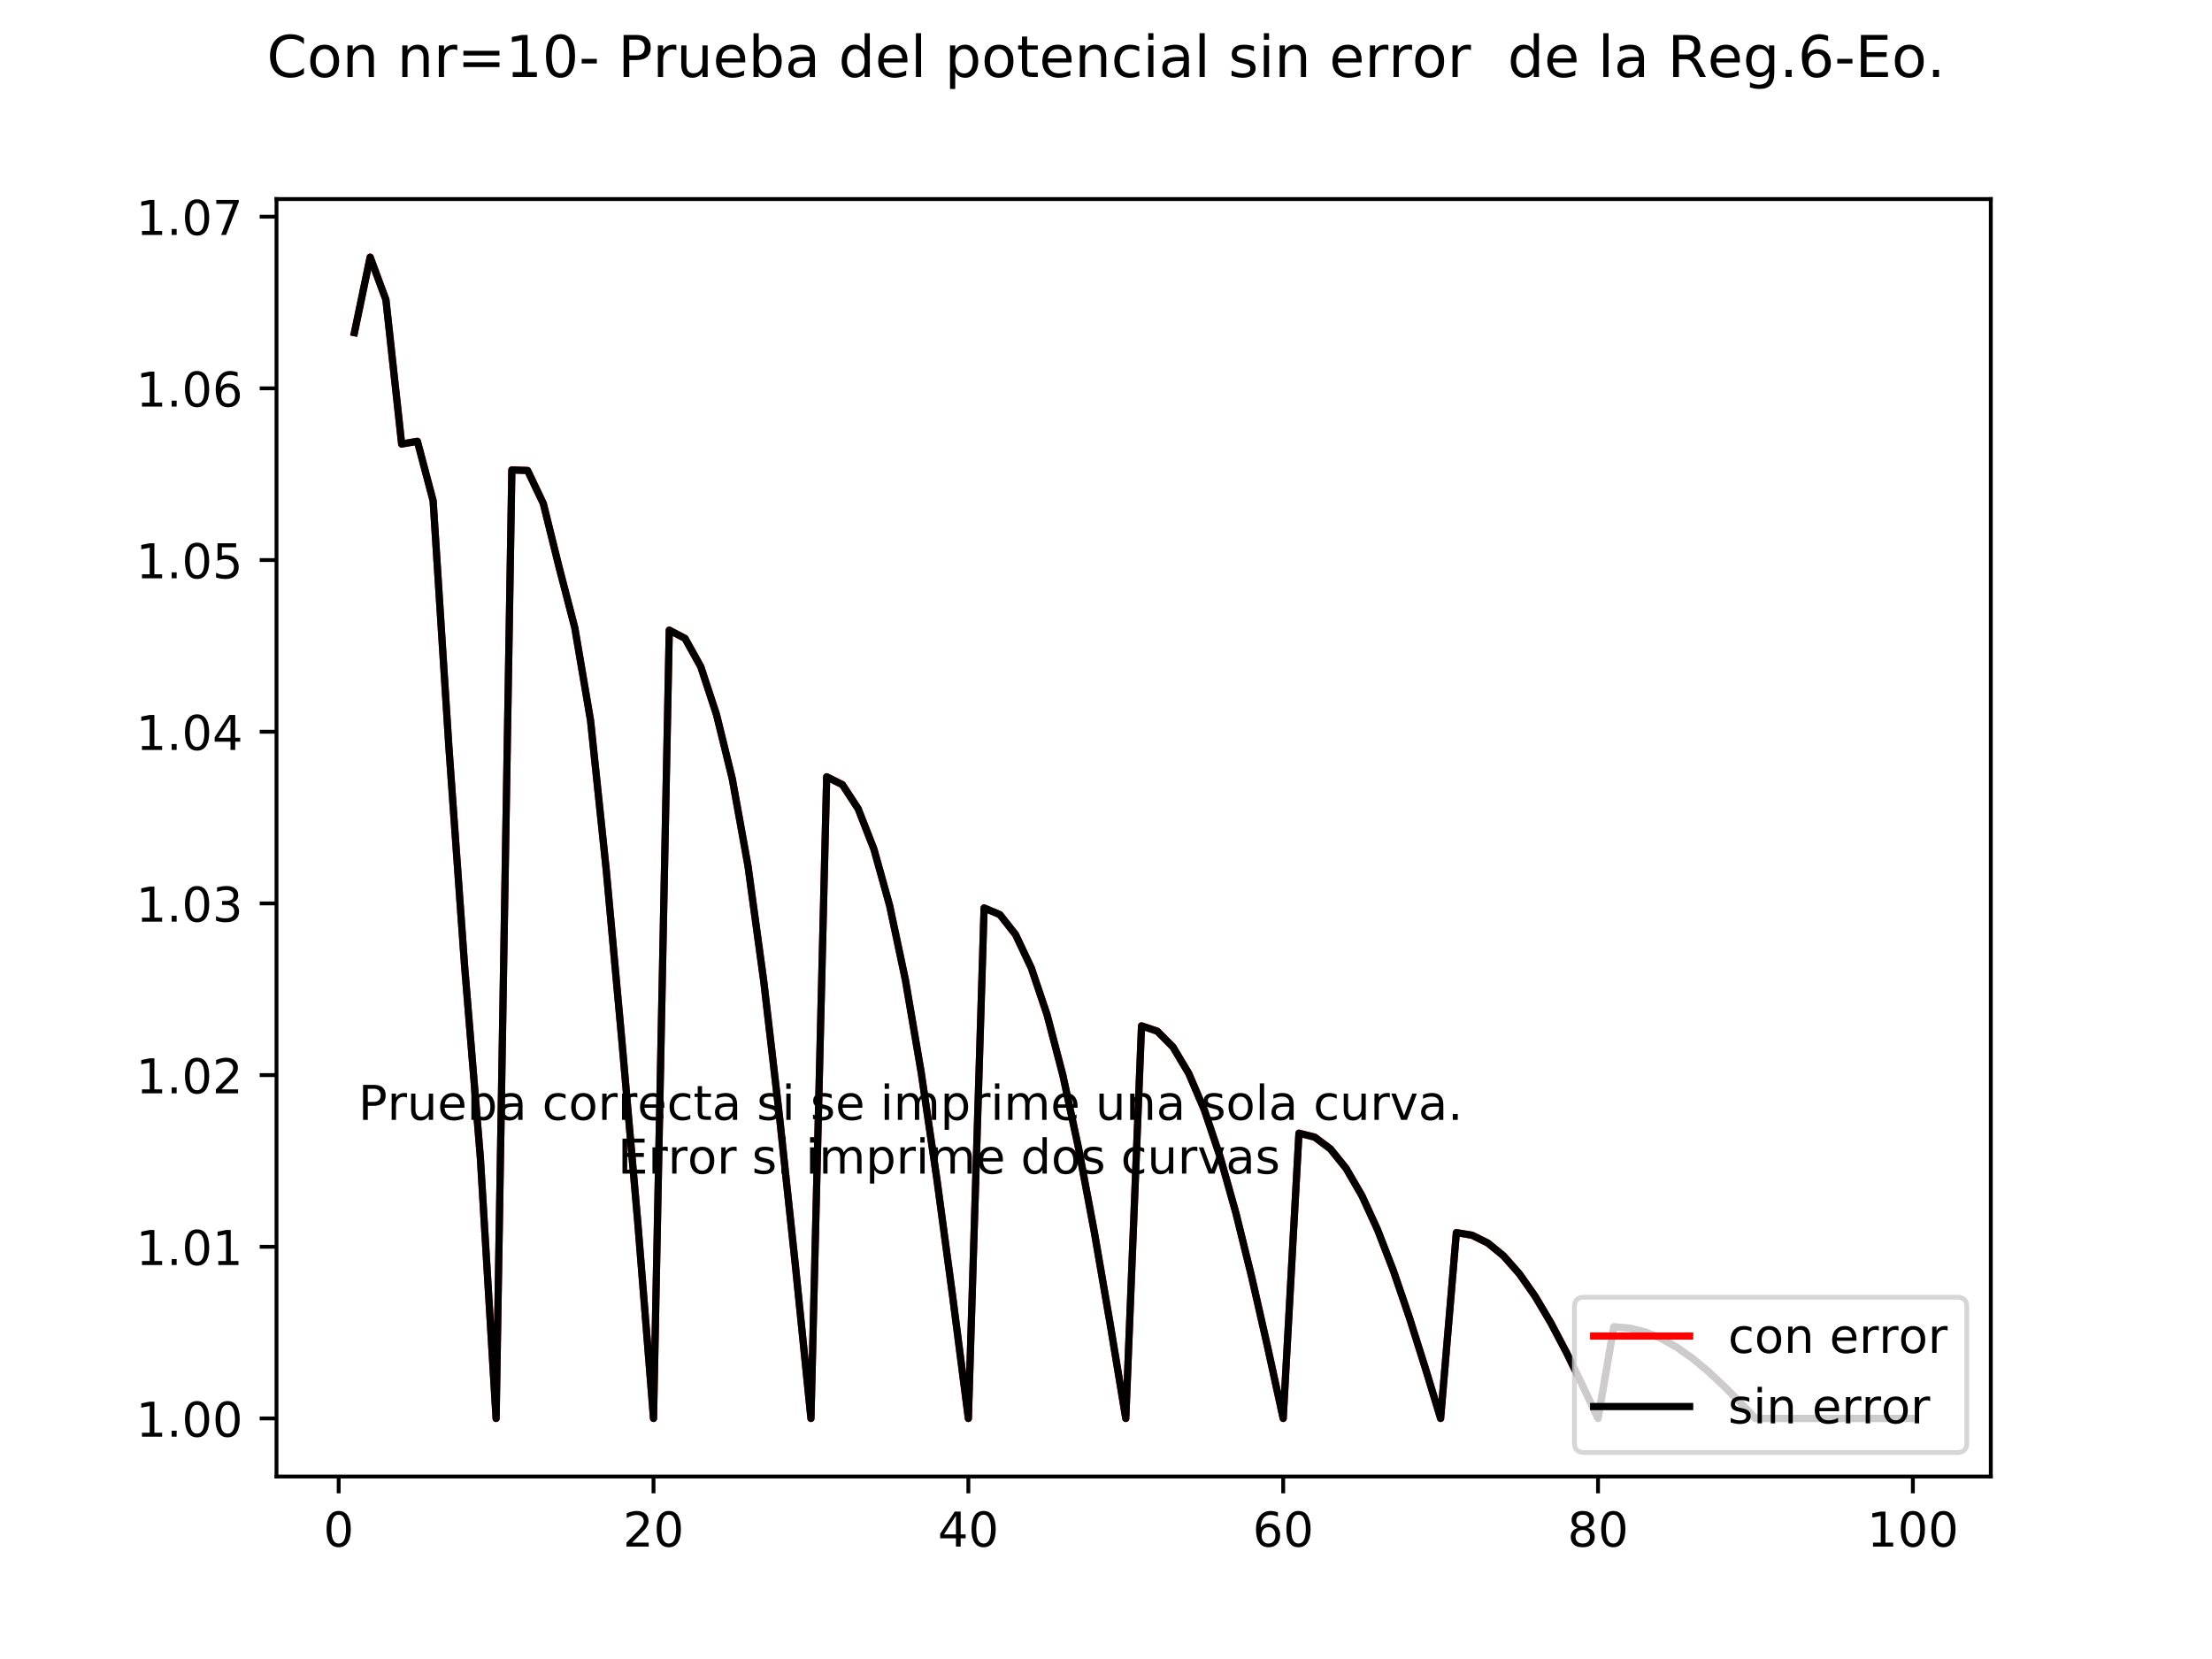 <?xml version="1.0" encoding="utf-8" standalone="no"?>
<!DOCTYPE svg PUBLIC "-//W3C//DTD SVG 1.1//EN"
  "http://www.w3.org/Graphics/SVG/1.1/DTD/svg11.dtd">
<!-- Created with matplotlib (https://matplotlib.org/) -->
<svg height="345.6pt" version="1.1" viewBox="0 0 460.8 345.6" width="460.8pt" xmlns="http://www.w3.org/2000/svg" xmlns:xlink="http://www.w3.org/1999/xlink">
 <defs>
  <style type="text/css">
*{stroke-linecap:butt;stroke-linejoin:round;}
  </style>
 </defs>
 <g id="figure_1">
  <g id="patch_1">
   <path d="M 0 345.6 
L 460.8 345.6 
L 460.8 0 
L 0 0 
z
" style="fill:#ffffff;"/>
  </g>
  <g id="axes_1">
   <g id="patch_2">
    <path d="M 57.6 307.584 
L 414.72 307.584 
L 414.72 41.472 
L 57.6 41.472 
z
" style="fill:#ffffff;"/>
   </g>
   <g id="matplotlib.axis_1">
    <g id="xtick_1">
     <g id="line2d_1">
      <defs>
       <path d="M 0 0 
L 0 3.5 
" id="m3e47c263e2" style="stroke:#000000;stroke-width:0.8;"/>
      </defs>
      <g>
       <use style="stroke:#000000;stroke-width:0.8;" x="70.553" xlink:href="#m3e47c263e2" y="307.584"/>
      </g>
     </g>
     <g id="text_1">
      <!-- 0 -->
      <defs>
       <path d="M 31.781 66.406 
Q 24.172 66.406 20.328 58.906 
Q 16.5 51.422 16.5 36.375 
Q 16.5 21.391 20.328 13.891 
Q 24.172 6.391 31.781 6.391 
Q 39.453 6.391 43.281 13.891 
Q 47.125 21.391 47.125 36.375 
Q 47.125 51.422 43.281 58.906 
Q 39.453 66.406 31.781 66.406 
z
M 31.781 74.219 
Q 44.047 74.219 50.516 64.516 
Q 56.984 54.828 56.984 36.375 
Q 56.984 17.969 50.516 8.266 
Q 44.047 -1.422 31.781 -1.422 
Q 19.531 -1.422 13.062 8.266 
Q 6.594 17.969 6.594 36.375 
Q 6.594 54.828 13.062 64.516 
Q 19.531 74.219 31.781 74.219 
z
" id="DejaVuSans-48"/>
      </defs>
      <g transform="translate(67.372 322.182)scale(0.1 -0.1)">
       <use xlink:href="#DejaVuSans-48"/>
      </g>
     </g>
    </g>
    <g id="xtick_2">
     <g id="line2d_2">
      <g>
       <use style="stroke:#000000;stroke-width:0.8;" x="136.14" xlink:href="#m3e47c263e2" y="307.584"/>
      </g>
     </g>
     <g id="text_2">
      <!-- 20 -->
      <defs>
       <path d="M 19.188 8.297 
L 53.609 8.297 
L 53.609 0 
L 7.328 0 
L 7.328 8.297 
Q 12.938 14.109 22.625 23.891 
Q 32.328 33.688 34.812 36.531 
Q 39.547 41.844 41.422 45.531 
Q 43.312 49.219 43.312 52.781 
Q 43.312 58.594 39.234 62.25 
Q 35.156 65.922 28.609 65.922 
Q 23.969 65.922 18.812 64.312 
Q 13.672 62.703 7.812 59.422 
L 7.812 69.391 
Q 13.766 71.781 18.938 73 
Q 24.125 74.219 28.422 74.219 
Q 39.75 74.219 46.484 68.547 
Q 53.219 62.891 53.219 53.422 
Q 53.219 48.922 51.531 44.891 
Q 49.859 40.875 45.406 35.406 
Q 44.188 33.984 37.641 27.219 
Q 31.109 20.453 19.188 8.297 
z
" id="DejaVuSans-50"/>
      </defs>
      <g transform="translate(129.778 322.182)scale(0.1 -0.1)">
       <use xlink:href="#DejaVuSans-50"/>
       <use x="63.623" xlink:href="#DejaVuSans-48"/>
      </g>
     </g>
    </g>
    <g id="xtick_3">
     <g id="line2d_3">
      <g>
       <use style="stroke:#000000;stroke-width:0.8;" x="201.727" xlink:href="#m3e47c263e2" y="307.584"/>
      </g>
     </g>
     <g id="text_3">
      <!-- 40 -->
      <defs>
       <path d="M 37.797 64.312 
L 12.891 25.391 
L 37.797 25.391 
z
M 35.203 72.906 
L 47.609 72.906 
L 47.609 25.391 
L 58.016 25.391 
L 58.016 17.188 
L 47.609 17.188 
L 47.609 0 
L 37.797 0 
L 37.797 17.188 
L 4.891 17.188 
L 4.891 26.703 
z
" id="DejaVuSans-52"/>
      </defs>
      <g transform="translate(195.364 322.182)scale(0.1 -0.1)">
       <use xlink:href="#DejaVuSans-52"/>
       <use x="63.623" xlink:href="#DejaVuSans-48"/>
      </g>
     </g>
    </g>
    <g id="xtick_4">
     <g id="line2d_4">
      <g>
       <use style="stroke:#000000;stroke-width:0.8;" x="267.314" xlink:href="#m3e47c263e2" y="307.584"/>
      </g>
     </g>
     <g id="text_4">
      <!-- 60 -->
      <defs>
       <path d="M 33.016 40.375 
Q 26.375 40.375 22.484 35.828 
Q 18.609 31.297 18.609 23.391 
Q 18.609 15.531 22.484 10.953 
Q 26.375 6.391 33.016 6.391 
Q 39.656 6.391 43.531 10.953 
Q 47.406 15.531 47.406 23.391 
Q 47.406 31.297 43.531 35.828 
Q 39.656 40.375 33.016 40.375 
z
M 52.594 71.297 
L 52.594 62.312 
Q 48.875 64.062 45.094 64.984 
Q 41.312 65.922 37.594 65.922 
Q 27.828 65.922 22.672 59.328 
Q 17.531 52.734 16.797 39.406 
Q 19.672 43.656 24.016 45.922 
Q 28.375 48.188 33.594 48.188 
Q 44.578 48.188 50.953 41.516 
Q 57.328 34.859 57.328 23.391 
Q 57.328 12.156 50.688 5.359 
Q 44.047 -1.422 33.016 -1.422 
Q 20.359 -1.422 13.672 8.266 
Q 6.984 17.969 6.984 36.375 
Q 6.984 53.656 15.188 63.938 
Q 23.391 74.219 37.203 74.219 
Q 40.922 74.219 44.703 73.484 
Q 48.484 72.75 52.594 71.297 
z
" id="DejaVuSans-54"/>
      </defs>
      <g transform="translate(260.951 322.182)scale(0.1 -0.1)">
       <use xlink:href="#DejaVuSans-54"/>
       <use x="63.623" xlink:href="#DejaVuSans-48"/>
      </g>
     </g>
    </g>
    <g id="xtick_5">
     <g id="line2d_5">
      <g>
       <use style="stroke:#000000;stroke-width:0.8;" x="332.9" xlink:href="#m3e47c263e2" y="307.584"/>
      </g>
     </g>
     <g id="text_5">
      <!-- 80 -->
      <defs>
       <path d="M 31.781 34.625 
Q 24.75 34.625 20.719 30.859 
Q 16.703 27.094 16.703 20.516 
Q 16.703 13.922 20.719 10.156 
Q 24.75 6.391 31.781 6.391 
Q 38.812 6.391 42.859 10.172 
Q 46.922 13.969 46.922 20.516 
Q 46.922 27.094 42.891 30.859 
Q 38.875 34.625 31.781 34.625 
z
M 21.922 38.812 
Q 15.578 40.375 12.031 44.719 
Q 8.5 49.078 8.5 55.328 
Q 8.5 64.062 14.719 69.141 
Q 20.953 74.219 31.781 74.219 
Q 42.672 74.219 48.875 69.141 
Q 55.078 64.062 55.078 55.328 
Q 55.078 49.078 51.531 44.719 
Q 48 40.375 41.703 38.812 
Q 48.828 37.156 52.797 32.312 
Q 56.781 27.484 56.781 20.516 
Q 56.781 9.906 50.312 4.234 
Q 43.844 -1.422 31.781 -1.422 
Q 19.734 -1.422 13.25 4.234 
Q 6.781 9.906 6.781 20.516 
Q 6.781 27.484 10.781 32.312 
Q 14.797 37.156 21.922 38.812 
z
M 18.312 54.391 
Q 18.312 48.734 21.844 45.562 
Q 25.391 42.391 31.781 42.391 
Q 38.141 42.391 41.719 45.562 
Q 45.312 48.734 45.312 54.391 
Q 45.312 60.062 41.719 63.234 
Q 38.141 66.406 31.781 66.406 
Q 25.391 66.406 21.844 63.234 
Q 18.312 60.062 18.312 54.391 
z
" id="DejaVuSans-56"/>
      </defs>
      <g transform="translate(326.538 322.182)scale(0.1 -0.1)">
       <use xlink:href="#DejaVuSans-56"/>
       <use x="63.623" xlink:href="#DejaVuSans-48"/>
      </g>
     </g>
    </g>
    <g id="xtick_6">
     <g id="line2d_6">
      <g>
       <use style="stroke:#000000;stroke-width:0.8;" x="398.487" xlink:href="#m3e47c263e2" y="307.584"/>
      </g>
     </g>
     <g id="text_6">
      <!-- 100 -->
      <defs>
       <path d="M 12.406 8.297 
L 28.516 8.297 
L 28.516 63.922 
L 10.984 60.406 
L 10.984 69.391 
L 28.422 72.906 
L 38.281 72.906 
L 38.281 8.297 
L 54.391 8.297 
L 54.391 0 
L 12.406 0 
z
" id="DejaVuSans-49"/>
      </defs>
      <g transform="translate(388.944 322.182)scale(0.1 -0.1)">
       <use xlink:href="#DejaVuSans-49"/>
       <use x="63.623" xlink:href="#DejaVuSans-48"/>
       <use x="127.246" xlink:href="#DejaVuSans-48"/>
      </g>
     </g>
    </g>
   </g>
   <g id="matplotlib.axis_2">
    <g id="ytick_1">
     <g id="line2d_7">
      <defs>
       <path d="M 0 0 
L -3.5 0 
" id="m4c02a1d028" style="stroke:#000000;stroke-width:0.8;"/>
      </defs>
      <g>
       <use style="stroke:#000000;stroke-width:0.8;" x="57.6" xlink:href="#m4c02a1d028" y="295.488"/>
      </g>
     </g>
     <g id="text_7">
      <!-- 1.00 -->
      <defs>
       <path d="M 10.688 12.406 
L 21 12.406 
L 21 0 
L 10.688 0 
z
" id="DejaVuSans-46"/>
      </defs>
      <g transform="translate(28.334 299.287)scale(0.1 -0.1)">
       <use xlink:href="#DejaVuSans-49"/>
       <use x="63.623" xlink:href="#DejaVuSans-46"/>
       <use x="95.41" xlink:href="#DejaVuSans-48"/>
       <use x="159.033" xlink:href="#DejaVuSans-48"/>
      </g>
     </g>
    </g>
    <g id="ytick_2">
     <g id="line2d_8">
      <g>
       <use style="stroke:#000000;stroke-width:0.8;" x="57.6" xlink:href="#m4c02a1d028" y="259.724"/>
      </g>
     </g>
     <g id="text_8">
      <!-- 1.01 -->
      <g transform="translate(28.334 263.523)scale(0.1 -0.1)">
       <use xlink:href="#DejaVuSans-49"/>
       <use x="63.623" xlink:href="#DejaVuSans-46"/>
       <use x="95.41" xlink:href="#DejaVuSans-48"/>
       <use x="159.033" xlink:href="#DejaVuSans-49"/>
      </g>
     </g>
    </g>
    <g id="ytick_3">
     <g id="line2d_9">
      <g>
       <use style="stroke:#000000;stroke-width:0.8;" x="57.6" xlink:href="#m4c02a1d028" y="223.96"/>
      </g>
     </g>
     <g id="text_9">
      <!-- 1.02 -->
      <g transform="translate(28.334 227.759)scale(0.1 -0.1)">
       <use xlink:href="#DejaVuSans-49"/>
       <use x="63.623" xlink:href="#DejaVuSans-46"/>
       <use x="95.41" xlink:href="#DejaVuSans-48"/>
       <use x="159.033" xlink:href="#DejaVuSans-50"/>
      </g>
     </g>
    </g>
    <g id="ytick_4">
     <g id="line2d_10">
      <g>
       <use style="stroke:#000000;stroke-width:0.8;" x="57.6" xlink:href="#m4c02a1d028" y="188.196"/>
      </g>
     </g>
     <g id="text_10">
      <!-- 1.03 -->
      <defs>
       <path d="M 40.578 39.312 
Q 47.656 37.797 51.625 33 
Q 55.609 28.219 55.609 21.188 
Q 55.609 10.406 48.188 4.484 
Q 40.766 -1.422 27.094 -1.422 
Q 22.516 -1.422 17.656 -0.516 
Q 12.797 0.391 7.625 2.203 
L 7.625 11.719 
Q 11.719 9.328 16.594 8.109 
Q 21.484 6.891 26.812 6.891 
Q 36.078 6.891 40.938 10.547 
Q 45.797 14.203 45.797 21.188 
Q 45.797 27.641 41.281 31.266 
Q 36.766 34.906 28.719 34.906 
L 20.219 34.906 
L 20.219 43.016 
L 29.109 43.016 
Q 36.375 43.016 40.234 45.922 
Q 44.094 48.828 44.094 54.297 
Q 44.094 59.906 40.109 62.906 
Q 36.141 65.922 28.719 65.922 
Q 24.656 65.922 20.016 65.031 
Q 15.375 64.156 9.812 62.312 
L 9.812 71.094 
Q 15.438 72.656 20.344 73.438 
Q 25.25 74.219 29.594 74.219 
Q 40.828 74.219 47.359 69.109 
Q 53.906 64.016 53.906 55.328 
Q 53.906 49.266 50.438 45.094 
Q 46.969 40.922 40.578 39.312 
z
" id="DejaVuSans-51"/>
      </defs>
      <g transform="translate(28.334 191.995)scale(0.1 -0.1)">
       <use xlink:href="#DejaVuSans-49"/>
       <use x="63.623" xlink:href="#DejaVuSans-46"/>
       <use x="95.41" xlink:href="#DejaVuSans-48"/>
       <use x="159.033" xlink:href="#DejaVuSans-51"/>
      </g>
     </g>
    </g>
    <g id="ytick_5">
     <g id="line2d_11">
      <g>
       <use style="stroke:#000000;stroke-width:0.8;" x="57.6" xlink:href="#m4c02a1d028" y="152.432"/>
      </g>
     </g>
     <g id="text_11">
      <!-- 1.04 -->
      <g transform="translate(28.334 156.231)scale(0.1 -0.1)">
       <use xlink:href="#DejaVuSans-49"/>
       <use x="63.623" xlink:href="#DejaVuSans-46"/>
       <use x="95.41" xlink:href="#DejaVuSans-48"/>
       <use x="159.033" xlink:href="#DejaVuSans-52"/>
      </g>
     </g>
    </g>
    <g id="ytick_6">
     <g id="line2d_12">
      <g>
       <use style="stroke:#000000;stroke-width:0.8;" x="57.6" xlink:href="#m4c02a1d028" y="116.667"/>
      </g>
     </g>
     <g id="text_12">
      <!-- 1.05 -->
      <defs>
       <path d="M 10.797 72.906 
L 49.516 72.906 
L 49.516 64.594 
L 19.828 64.594 
L 19.828 46.734 
Q 21.969 47.469 24.109 47.828 
Q 26.266 48.188 28.422 48.188 
Q 40.625 48.188 47.75 41.5 
Q 54.891 34.812 54.891 23.391 
Q 54.891 11.625 47.562 5.094 
Q 40.234 -1.422 26.906 -1.422 
Q 22.312 -1.422 17.547 -0.641 
Q 12.797 0.141 7.719 1.703 
L 7.719 11.625 
Q 12.109 9.234 16.797 8.062 
Q 21.484 6.891 26.703 6.891 
Q 35.156 6.891 40.078 11.328 
Q 45.016 15.766 45.016 23.391 
Q 45.016 31 40.078 35.438 
Q 35.156 39.891 26.703 39.891 
Q 22.75 39.891 18.812 39.016 
Q 14.891 38.141 10.797 36.281 
z
" id="DejaVuSans-53"/>
      </defs>
      <g transform="translate(28.334 120.467)scale(0.1 -0.1)">
       <use xlink:href="#DejaVuSans-49"/>
       <use x="63.623" xlink:href="#DejaVuSans-46"/>
       <use x="95.41" xlink:href="#DejaVuSans-48"/>
       <use x="159.033" xlink:href="#DejaVuSans-53"/>
      </g>
     </g>
    </g>
    <g id="ytick_7">
     <g id="line2d_13">
      <g>
       <use style="stroke:#000000;stroke-width:0.8;" x="57.6" xlink:href="#m4c02a1d028" y="80.903"/>
      </g>
     </g>
     <g id="text_13">
      <!-- 1.06 -->
      <g transform="translate(28.334 84.703)scale(0.1 -0.1)">
       <use xlink:href="#DejaVuSans-49"/>
       <use x="63.623" xlink:href="#DejaVuSans-46"/>
       <use x="95.41" xlink:href="#DejaVuSans-48"/>
       <use x="159.033" xlink:href="#DejaVuSans-54"/>
      </g>
     </g>
    </g>
    <g id="ytick_8">
     <g id="line2d_14">
      <g>
       <use style="stroke:#000000;stroke-width:0.8;" x="57.6" xlink:href="#m4c02a1d028" y="45.139"/>
      </g>
     </g>
     <g id="text_14">
      <!-- 1.07 -->
      <defs>
       <path d="M 8.203 72.906 
L 55.078 72.906 
L 55.078 68.703 
L 28.609 0 
L 18.312 0 
L 43.219 64.594 
L 8.203 64.594 
z
" id="DejaVuSans-55"/>
      </defs>
      <g transform="translate(28.334 48.938)scale(0.1 -0.1)">
       <use xlink:href="#DejaVuSans-49"/>
       <use x="63.623" xlink:href="#DejaVuSans-46"/>
       <use x="95.41" xlink:href="#DejaVuSans-48"/>
       <use x="159.033" xlink:href="#DejaVuSans-55"/>
      </g>
     </g>
    </g>
   </g>
   <g id="line2d_15">
    <path clip-path="url(#pbdd3a4a426)" d="M 73.833 69.295 
L 77.112 53.568 
L 80.391 62.441 
L 83.671 92.495 
L 86.95 91.933 
L 90.229 104.328 
L 93.509 155.586 
L 96.788 201.296 
L 100.067 241.165 
L 103.347 295.488 
L 106.626 97.9 
L 109.905 98.012 
L 113.185 104.894 
L 116.464 118.151 
L 119.743 130.782 
L 123.023 150.097 
L 126.302 181.349 
L 129.581 217.196 
L 132.861 254.665 
L 136.14 295.488 
L 139.42 131.278 
L 142.699 132.985 
L 145.978 138.873 
L 149.258 148.858 
L 152.537 162.198 
L 155.816 180.367 
L 159.096 204.37 
L 162.375 232.553 
L 165.654 263.234 
L 168.934 295.488 
L 172.213 161.821 
L 175.492 163.464 
L 178.772 168.486 
L 182.051 176.888 
L 185.33 188.662 
L 188.61 204.121 
L 191.889 223.334 
L 195.168 245.626 
L 198.448 270.008 
L 201.727 295.488 
L 205.006 189.145 
L 208.286 190.53 
L 211.565 194.696 
L 214.844 201.649 
L 218.124 211.397 
L 221.403 223.955 
L 224.682 239.178 
L 227.962 256.629 
L 231.241 275.652 
L 234.52 295.488 
L 237.8 213.708 
L 241.079 214.811 
L 244.358 218.119 
L 247.638 223.622 
L 250.917 231.294 
L 254.196 241.065 
L 257.476 252.758 
L 260.755 266.047 
L 264.034 280.473 
L 267.314 295.488 
L 270.593 236.065 
L 273.872 236.886 
L 277.152 239.343 
L 280.431 243.42 
L 283.71 249.075 
L 286.99 256.225 
L 290.269 264.717 
L 293.548 274.315 
L 296.828 284.697 
L 300.107 295.488 
L 303.386 256.778 
L 306.666 257.321 
L 309.945 258.946 
L 313.224 261.634 
L 316.504 265.35 
L 319.783 270.027 
L 323.062 275.558 
L 326.342 281.786 
L 329.621 288.509 
L 332.9 295.488 
L 336.18 276.404 
L 339.459 276.674 
L 342.739 277.481 
L 346.018 278.815 
L 349.297 280.656 
L 352.577 282.967 
L 355.856 285.694 
L 359.135 288.758 
L 362.415 292.061 
L 365.694 295.488 
L 368.973 295.488 
L 372.253 295.488 
L 375.532 295.488 
L 378.811 295.488 
L 382.091 295.488 
L 385.37 295.488 
L 388.649 295.488 
L 391.929 295.488 
L 395.208 295.488 
L 398.487 295.488 
" style="fill:none;stroke:#ff0000;stroke-linecap:square;stroke-width:1.5;"/>
   </g>
   <g id="line2d_16">
    <path clip-path="url(#pbdd3a4a426)" d="M 73.833 69.295 
L 77.112 53.568 
L 80.391 62.441 
L 83.671 92.495 
L 86.95 91.933 
L 90.229 104.328 
L 93.509 155.586 
L 96.788 201.296 
L 100.067 241.165 
L 103.347 295.488 
L 106.626 97.9 
L 109.905 98.012 
L 113.185 104.894 
L 116.464 118.151 
L 119.743 130.782 
L 123.023 150.097 
L 126.302 181.349 
L 129.581 217.196 
L 132.861 254.665 
L 136.14 295.488 
L 139.42 131.278 
L 142.699 132.985 
L 145.978 138.873 
L 149.258 148.858 
L 152.537 162.198 
L 155.816 180.367 
L 159.096 204.37 
L 162.375 232.553 
L 165.654 263.234 
L 168.934 295.488 
L 172.213 161.821 
L 175.492 163.464 
L 178.772 168.486 
L 182.051 176.888 
L 185.33 188.662 
L 188.61 204.121 
L 191.889 223.334 
L 195.168 245.626 
L 198.448 270.008 
L 201.727 295.488 
L 205.006 189.145 
L 208.286 190.53 
L 211.565 194.696 
L 214.844 201.649 
L 218.124 211.397 
L 221.403 223.955 
L 224.682 239.178 
L 227.962 256.629 
L 231.241 275.652 
L 234.52 295.488 
L 237.8 213.708 
L 241.079 214.811 
L 244.358 218.119 
L 247.638 223.622 
L 250.917 231.294 
L 254.196 241.065 
L 257.476 252.758 
L 260.755 266.047 
L 264.034 280.473 
L 267.314 295.488 
L 270.593 236.065 
L 273.872 236.886 
L 277.152 239.343 
L 280.431 243.42 
L 283.71 249.075 
L 286.99 256.225 
L 290.269 264.717 
L 293.548 274.315 
L 296.828 284.697 
L 300.107 295.488 
L 303.386 256.778 
L 306.666 257.321 
L 309.945 258.946 
L 313.224 261.634 
L 316.504 265.35 
L 319.783 270.027 
L 323.062 275.558 
L 326.342 281.786 
L 329.621 288.509 
L 332.9 295.488 
L 336.18 276.404 
L 339.459 276.674 
L 342.739 277.481 
L 346.018 278.815 
L 349.297 280.656 
L 352.577 282.967 
L 355.856 285.694 
L 359.135 288.758 
L 362.415 292.061 
L 365.694 295.488 
L 368.973 295.488 
L 372.253 295.488 
L 375.532 295.488 
L 378.811 295.488 
L 382.091 295.488 
L 385.37 295.488 
L 388.649 295.488 
L 391.929 295.488 
L 395.208 295.488 
L 398.487 295.488 
" style="fill:none;stroke:#000000;stroke-linecap:square;stroke-width:1.5;"/>
   </g>
   <g id="patch_3">
    <path d="M 57.6 307.584 
L 57.6 41.472 
" style="fill:none;stroke:#000000;stroke-linecap:square;stroke-linejoin:miter;stroke-width:0.8;"/>
   </g>
   <g id="patch_4">
    <path d="M 414.72 307.584 
L 414.72 41.472 
" style="fill:none;stroke:#000000;stroke-linecap:square;stroke-linejoin:miter;stroke-width:0.8;"/>
   </g>
   <g id="patch_5">
    <path d="M 57.6 307.584 
L 414.72 307.584 
" style="fill:none;stroke:#000000;stroke-linecap:square;stroke-linejoin:miter;stroke-width:0.8;"/>
   </g>
   <g id="patch_6">
    <path d="M 57.6 41.472 
L 414.72 41.472 
" style="fill:none;stroke:#000000;stroke-linecap:square;stroke-linejoin:miter;stroke-width:0.8;"/>
   </g>
   <g id="text_15">
    <!-- Prueba correcta si se imprime una sola curva. -->
    <defs>
     <path d="M 19.672 64.797 
L 19.672 37.406 
L 32.078 37.406 
Q 38.969 37.406 42.719 40.969 
Q 46.484 44.531 46.484 51.125 
Q 46.484 57.672 42.719 61.234 
Q 38.969 64.797 32.078 64.797 
z
M 9.812 72.906 
L 32.078 72.906 
Q 44.344 72.906 50.609 67.359 
Q 56.891 61.812 56.891 51.125 
Q 56.891 40.328 50.609 34.812 
Q 44.344 29.297 32.078 29.297 
L 19.672 29.297 
L 19.672 0 
L 9.812 0 
z
" id="DejaVuSans-80"/>
     <path d="M 41.109 46.297 
Q 39.594 47.172 37.812 47.578 
Q 36.031 48 33.891 48 
Q 26.266 48 22.188 43.047 
Q 18.109 38.094 18.109 28.812 
L 18.109 0 
L 9.078 0 
L 9.078 54.688 
L 18.109 54.688 
L 18.109 46.188 
Q 20.953 51.172 25.484 53.578 
Q 30.031 56 36.531 56 
Q 37.453 56 38.578 55.875 
Q 39.703 55.766 41.062 55.516 
z
" id="DejaVuSans-114"/>
     <path d="M 8.5 21.578 
L 8.5 54.688 
L 17.484 54.688 
L 17.484 21.922 
Q 17.484 14.156 20.5 10.266 
Q 23.531 6.391 29.594 6.391 
Q 36.859 6.391 41.078 11.031 
Q 45.312 15.672 45.312 23.688 
L 45.312 54.688 
L 54.297 54.688 
L 54.297 0 
L 45.312 0 
L 45.312 8.406 
Q 42.047 3.422 37.719 1 
Q 33.406 -1.422 27.688 -1.422 
Q 18.266 -1.422 13.375 4.438 
Q 8.5 10.297 8.5 21.578 
z
M 31.109 56 
z
" id="DejaVuSans-117"/>
     <path d="M 56.203 29.594 
L 56.203 25.203 
L 14.891 25.203 
Q 15.484 15.922 20.484 11.062 
Q 25.484 6.203 34.422 6.203 
Q 39.594 6.203 44.453 7.469 
Q 49.312 8.734 54.109 11.281 
L 54.109 2.781 
Q 49.266 0.734 44.188 -0.344 
Q 39.109 -1.422 33.891 -1.422 
Q 20.797 -1.422 13.156 6.188 
Q 5.516 13.812 5.516 26.812 
Q 5.516 40.234 12.766 48.109 
Q 20.016 56 32.328 56 
Q 43.359 56 49.781 48.891 
Q 56.203 41.797 56.203 29.594 
z
M 47.219 32.234 
Q 47.125 39.594 43.094 43.984 
Q 39.062 48.391 32.422 48.391 
Q 24.906 48.391 20.391 44.141 
Q 15.875 39.891 15.188 32.172 
z
" id="DejaVuSans-101"/>
     <path d="M 48.688 27.297 
Q 48.688 37.203 44.609 42.844 
Q 40.531 48.484 33.406 48.484 
Q 26.266 48.484 22.188 42.844 
Q 18.109 37.203 18.109 27.297 
Q 18.109 17.391 22.188 11.75 
Q 26.266 6.109 33.406 6.109 
Q 40.531 6.109 44.609 11.75 
Q 48.688 17.391 48.688 27.297 
z
M 18.109 46.391 
Q 20.953 51.266 25.266 53.625 
Q 29.594 56 35.594 56 
Q 45.562 56 51.781 48.094 
Q 58.016 40.188 58.016 27.297 
Q 58.016 14.406 51.781 6.484 
Q 45.562 -1.422 35.594 -1.422 
Q 29.594 -1.422 25.266 0.953 
Q 20.953 3.328 18.109 8.203 
L 18.109 0 
L 9.078 0 
L 9.078 75.984 
L 18.109 75.984 
z
" id="DejaVuSans-98"/>
     <path d="M 34.281 27.484 
Q 23.391 27.484 19.188 25 
Q 14.984 22.516 14.984 16.5 
Q 14.984 11.719 18.141 8.906 
Q 21.297 6.109 26.703 6.109 
Q 34.188 6.109 38.703 11.406 
Q 43.219 16.703 43.219 25.484 
L 43.219 27.484 
z
M 52.203 31.203 
L 52.203 0 
L 43.219 0 
L 43.219 8.297 
Q 40.141 3.328 35.547 0.953 
Q 30.953 -1.422 24.312 -1.422 
Q 15.922 -1.422 10.953 3.297 
Q 6 8.016 6 15.922 
Q 6 25.141 12.172 29.828 
Q 18.359 34.516 30.609 34.516 
L 43.219 34.516 
L 43.219 35.406 
Q 43.219 41.609 39.141 45 
Q 35.062 48.391 27.688 48.391 
Q 23 48.391 18.547 47.266 
Q 14.109 46.141 10.016 43.891 
L 10.016 52.203 
Q 14.938 54.109 19.578 55.047 
Q 24.219 56 28.609 56 
Q 40.484 56 46.344 49.844 
Q 52.203 43.703 52.203 31.203 
z
" id="DejaVuSans-97"/>
     <path id="DejaVuSans-32"/>
     <path d="M 48.781 52.594 
L 48.781 44.188 
Q 44.969 46.297 41.141 47.344 
Q 37.312 48.391 33.406 48.391 
Q 24.656 48.391 19.812 42.844 
Q 14.984 37.312 14.984 27.297 
Q 14.984 17.281 19.812 11.734 
Q 24.656 6.203 33.406 6.203 
Q 37.312 6.203 41.141 7.25 
Q 44.969 8.297 48.781 10.406 
L 48.781 2.094 
Q 45.016 0.344 40.984 -0.531 
Q 36.969 -1.422 32.422 -1.422 
Q 20.062 -1.422 12.781 6.344 
Q 5.516 14.109 5.516 27.297 
Q 5.516 40.672 12.859 48.328 
Q 20.219 56 33.016 56 
Q 37.156 56 41.109 55.141 
Q 45.062 54.297 48.781 52.594 
z
" id="DejaVuSans-99"/>
     <path d="M 30.609 48.391 
Q 23.391 48.391 19.188 42.75 
Q 14.984 37.109 14.984 27.297 
Q 14.984 17.484 19.156 11.844 
Q 23.344 6.203 30.609 6.203 
Q 37.797 6.203 41.984 11.859 
Q 46.188 17.531 46.188 27.297 
Q 46.188 37.016 41.984 42.703 
Q 37.797 48.391 30.609 48.391 
z
M 30.609 56 
Q 42.328 56 49.016 48.375 
Q 55.719 40.766 55.719 27.297 
Q 55.719 13.875 49.016 6.219 
Q 42.328 -1.422 30.609 -1.422 
Q 18.844 -1.422 12.172 6.219 
Q 5.516 13.875 5.516 27.297 
Q 5.516 40.766 12.172 48.375 
Q 18.844 56 30.609 56 
z
" id="DejaVuSans-111"/>
     <path d="M 18.312 70.219 
L 18.312 54.688 
L 36.812 54.688 
L 36.812 47.703 
L 18.312 47.703 
L 18.312 18.016 
Q 18.312 11.328 20.141 9.422 
Q 21.969 7.516 27.594 7.516 
L 36.812 7.516 
L 36.812 0 
L 27.594 0 
Q 17.188 0 13.234 3.875 
Q 9.281 7.766 9.281 18.016 
L 9.281 47.703 
L 2.688 47.703 
L 2.688 54.688 
L 9.281 54.688 
L 9.281 70.219 
z
" id="DejaVuSans-116"/>
     <path d="M 44.281 53.078 
L 44.281 44.578 
Q 40.484 46.531 36.375 47.5 
Q 32.281 48.484 27.875 48.484 
Q 21.188 48.484 17.844 46.438 
Q 14.5 44.391 14.5 40.281 
Q 14.5 37.156 16.891 35.375 
Q 19.281 33.594 26.516 31.984 
L 29.594 31.297 
Q 39.156 29.25 43.188 25.516 
Q 47.219 21.781 47.219 15.094 
Q 47.219 7.469 41.188 3.016 
Q 35.156 -1.422 24.609 -1.422 
Q 20.219 -1.422 15.453 -0.562 
Q 10.688 0.297 5.422 2 
L 5.422 11.281 
Q 10.406 8.688 15.234 7.391 
Q 20.062 6.109 24.812 6.109 
Q 31.156 6.109 34.562 8.281 
Q 37.984 10.453 37.984 14.406 
Q 37.984 18.062 35.516 20.016 
Q 33.062 21.969 24.703 23.781 
L 21.578 24.516 
Q 13.234 26.266 9.516 29.906 
Q 5.812 33.547 5.812 39.891 
Q 5.812 47.609 11.281 51.797 
Q 16.75 56 26.812 56 
Q 31.781 56 36.172 55.266 
Q 40.578 54.547 44.281 53.078 
z
" id="DejaVuSans-115"/>
     <path d="M 9.422 54.688 
L 18.406 54.688 
L 18.406 0 
L 9.422 0 
z
M 9.422 75.984 
L 18.406 75.984 
L 18.406 64.594 
L 9.422 64.594 
z
" id="DejaVuSans-105"/>
     <path d="M 52 44.188 
Q 55.375 50.25 60.062 53.125 
Q 64.75 56 71.094 56 
Q 79.641 56 84.281 50.016 
Q 88.922 44.047 88.922 33.016 
L 88.922 0 
L 79.891 0 
L 79.891 32.719 
Q 79.891 40.578 77.094 44.375 
Q 74.312 48.188 68.609 48.188 
Q 61.625 48.188 57.562 43.547 
Q 53.516 38.922 53.516 30.906 
L 53.516 0 
L 44.484 0 
L 44.484 32.719 
Q 44.484 40.625 41.703 44.406 
Q 38.922 48.188 33.109 48.188 
Q 26.219 48.188 22.156 43.531 
Q 18.109 38.875 18.109 30.906 
L 18.109 0 
L 9.078 0 
L 9.078 54.688 
L 18.109 54.688 
L 18.109 46.188 
Q 21.188 51.219 25.484 53.609 
Q 29.781 56 35.688 56 
Q 41.656 56 45.828 52.969 
Q 50 49.953 52 44.188 
z
" id="DejaVuSans-109"/>
     <path d="M 18.109 8.203 
L 18.109 -20.797 
L 9.078 -20.797 
L 9.078 54.688 
L 18.109 54.688 
L 18.109 46.391 
Q 20.953 51.266 25.266 53.625 
Q 29.594 56 35.594 56 
Q 45.562 56 51.781 48.094 
Q 58.016 40.188 58.016 27.297 
Q 58.016 14.406 51.781 6.484 
Q 45.562 -1.422 35.594 -1.422 
Q 29.594 -1.422 25.266 0.953 
Q 20.953 3.328 18.109 8.203 
z
M 48.688 27.297 
Q 48.688 37.203 44.609 42.844 
Q 40.531 48.484 33.406 48.484 
Q 26.266 48.484 22.188 42.844 
Q 18.109 37.203 18.109 27.297 
Q 18.109 17.391 22.188 11.75 
Q 26.266 6.109 33.406 6.109 
Q 40.531 6.109 44.609 11.75 
Q 48.688 17.391 48.688 27.297 
z
" id="DejaVuSans-112"/>
     <path d="M 54.891 33.016 
L 54.891 0 
L 45.906 0 
L 45.906 32.719 
Q 45.906 40.484 42.875 44.328 
Q 39.844 48.188 33.797 48.188 
Q 26.516 48.188 22.312 43.547 
Q 18.109 38.922 18.109 30.906 
L 18.109 0 
L 9.078 0 
L 9.078 54.688 
L 18.109 54.688 
L 18.109 46.188 
Q 21.344 51.125 25.703 53.562 
Q 30.078 56 35.797 56 
Q 45.219 56 50.047 50.172 
Q 54.891 44.344 54.891 33.016 
z
" id="DejaVuSans-110"/>
     <path d="M 9.422 75.984 
L 18.406 75.984 
L 18.406 0 
L 9.422 0 
z
" id="DejaVuSans-108"/>
     <path d="M 2.984 54.688 
L 12.5 54.688 
L 29.594 8.797 
L 46.688 54.688 
L 56.203 54.688 
L 35.688 0 
L 23.484 0 
z
" id="DejaVuSans-118"/>
    </defs>
    <g transform="translate(74.653 233.287)scale(0.1 -0.1)">
     <use xlink:href="#DejaVuSans-80"/>
     <use x="60.287" xlink:href="#DejaVuSans-114"/>
     <use x="101.4" xlink:href="#DejaVuSans-117"/>
     <use x="164.779" xlink:href="#DejaVuSans-101"/>
     <use x="226.303" xlink:href="#DejaVuSans-98"/>
     <use x="289.779" xlink:href="#DejaVuSans-97"/>
     <use x="351.059" xlink:href="#DejaVuSans-32"/>
     <use x="382.846" xlink:href="#DejaVuSans-99"/>
     <use x="437.826" xlink:href="#DejaVuSans-111"/>
     <use x="499.008" xlink:href="#DejaVuSans-114"/>
     <use x="540.105" xlink:href="#DejaVuSans-114"/>
     <use x="581.188" xlink:href="#DejaVuSans-101"/>
     <use x="642.711" xlink:href="#DejaVuSans-99"/>
     <use x="697.691" xlink:href="#DejaVuSans-116"/>
     <use x="736.9" xlink:href="#DejaVuSans-97"/>
     <use x="798.18" xlink:href="#DejaVuSans-32"/>
     <use x="829.967" xlink:href="#DejaVuSans-115"/>
     <use x="882.066" xlink:href="#DejaVuSans-105"/>
     <use x="909.85" xlink:href="#DejaVuSans-32"/>
     <use x="941.637" xlink:href="#DejaVuSans-115"/>
     <use x="993.736" xlink:href="#DejaVuSans-101"/>
     <use x="1055.26" xlink:href="#DejaVuSans-32"/>
     <use x="1087.047" xlink:href="#DejaVuSans-105"/>
     <use x="1114.83" xlink:href="#DejaVuSans-109"/>
     <use x="1212.242" xlink:href="#DejaVuSans-112"/>
     <use x="1275.719" xlink:href="#DejaVuSans-114"/>
     <use x="1316.832" xlink:href="#DejaVuSans-105"/>
     <use x="1344.615" xlink:href="#DejaVuSans-109"/>
     <use x="1442.027" xlink:href="#DejaVuSans-101"/>
     <use x="1503.551" xlink:href="#DejaVuSans-32"/>
     <use x="1535.338" xlink:href="#DejaVuSans-117"/>
     <use x="1598.717" xlink:href="#DejaVuSans-110"/>
     <use x="1662.096" xlink:href="#DejaVuSans-97"/>
     <use x="1723.375" xlink:href="#DejaVuSans-32"/>
     <use x="1755.162" xlink:href="#DejaVuSans-115"/>
     <use x="1807.262" xlink:href="#DejaVuSans-111"/>
     <use x="1868.443" xlink:href="#DejaVuSans-108"/>
     <use x="1896.227" xlink:href="#DejaVuSans-97"/>
     <use x="1957.506" xlink:href="#DejaVuSans-32"/>
     <use x="1989.293" xlink:href="#DejaVuSans-99"/>
     <use x="2044.273" xlink:href="#DejaVuSans-117"/>
     <use x="2107.652" xlink:href="#DejaVuSans-114"/>
     <use x="2148.766" xlink:href="#DejaVuSans-118"/>
     <use x="2207.945" xlink:href="#DejaVuSans-97"/>
     <use x="2269.225" xlink:href="#DejaVuSans-46"/>
    </g>
    <!--                  Error si imprime dos curvas -->
    <defs>
     <path d="M 9.812 72.906 
L 55.906 72.906 
L 55.906 64.594 
L 19.672 64.594 
L 19.672 43.016 
L 54.391 43.016 
L 54.391 34.719 
L 19.672 34.719 
L 19.672 8.297 
L 56.781 8.297 
L 56.781 0 
L 9.812 0 
z
" id="DejaVuSans-69"/>
     <path d="M 45.406 46.391 
L 45.406 75.984 
L 54.391 75.984 
L 54.391 0 
L 45.406 0 
L 45.406 8.203 
Q 42.578 3.328 38.25 0.953 
Q 33.938 -1.422 27.875 -1.422 
Q 17.969 -1.422 11.734 6.484 
Q 5.516 14.406 5.516 27.297 
Q 5.516 40.188 11.734 48.094 
Q 17.969 56 27.875 56 
Q 33.938 56 38.25 53.625 
Q 42.578 51.266 45.406 46.391 
z
M 14.797 27.297 
Q 14.797 17.391 18.875 11.75 
Q 22.953 6.109 30.078 6.109 
Q 37.203 6.109 41.297 11.75 
Q 45.406 17.391 45.406 27.297 
Q 45.406 37.203 41.297 42.844 
Q 37.203 48.484 30.078 48.484 
Q 22.953 48.484 18.875 42.844 
Q 14.797 37.203 14.797 27.297 
z
" id="DejaVuSans-100"/>
    </defs>
    <g transform="translate(74.653 244.485)scale(0.1 -0.1)">
     <use xlink:href="#DejaVuSans-32"/>
     <use x="31.787" xlink:href="#DejaVuSans-32"/>
     <use x="63.574" xlink:href="#DejaVuSans-32"/>
     <use x="95.361" xlink:href="#DejaVuSans-32"/>
     <use x="127.148" xlink:href="#DejaVuSans-32"/>
     <use x="158.936" xlink:href="#DejaVuSans-32"/>
     <use x="190.723" xlink:href="#DejaVuSans-32"/>
     <use x="222.51" xlink:href="#DejaVuSans-32"/>
     <use x="254.297" xlink:href="#DejaVuSans-32"/>
     <use x="286.084" xlink:href="#DejaVuSans-32"/>
     <use x="317.871" xlink:href="#DejaVuSans-32"/>
     <use x="349.658" xlink:href="#DejaVuSans-32"/>
     <use x="381.445" xlink:href="#DejaVuSans-32"/>
     <use x="413.232" xlink:href="#DejaVuSans-32"/>
     <use x="445.02" xlink:href="#DejaVuSans-32"/>
     <use x="476.807" xlink:href="#DejaVuSans-32"/>
     <use x="508.594" xlink:href="#DejaVuSans-32"/>
     <use x="540.381" xlink:href="#DejaVuSans-69"/>
     <use x="603.564" xlink:href="#DejaVuSans-114"/>
     <use x="644.662" xlink:href="#DejaVuSans-114"/>
     <use x="685.744" xlink:href="#DejaVuSans-111"/>
     <use x="746.926" xlink:href="#DejaVuSans-114"/>
     <use x="788.039" xlink:href="#DejaVuSans-32"/>
     <use x="819.826" xlink:href="#DejaVuSans-115"/>
     <use x="871.926" xlink:href="#DejaVuSans-105"/>
     <use x="899.709" xlink:href="#DejaVuSans-32"/>
     <use x="931.496" xlink:href="#DejaVuSans-105"/>
     <use x="959.279" xlink:href="#DejaVuSans-109"/>
     <use x="1056.691" xlink:href="#DejaVuSans-112"/>
     <use x="1120.168" xlink:href="#DejaVuSans-114"/>
     <use x="1161.281" xlink:href="#DejaVuSans-105"/>
     <use x="1189.064" xlink:href="#DejaVuSans-109"/>
     <use x="1286.477" xlink:href="#DejaVuSans-101"/>
     <use x="1348" xlink:href="#DejaVuSans-32"/>
     <use x="1379.787" xlink:href="#DejaVuSans-100"/>
     <use x="1443.264" xlink:href="#DejaVuSans-111"/>
     <use x="1504.445" xlink:href="#DejaVuSans-115"/>
     <use x="1556.545" xlink:href="#DejaVuSans-32"/>
     <use x="1588.332" xlink:href="#DejaVuSans-99"/>
     <use x="1643.312" xlink:href="#DejaVuSans-117"/>
     <use x="1706.691" xlink:href="#DejaVuSans-114"/>
     <use x="1747.805" xlink:href="#DejaVuSans-118"/>
     <use x="1806.984" xlink:href="#DejaVuSans-97"/>
     <use x="1868.264" xlink:href="#DejaVuSans-115"/>
    </g>
   </g>
   <g id="legend_1">
    <g id="patch_7">
     <path d="M 329.987 302.584 
L 407.72 302.584 
Q 409.72 302.584 409.72 300.584 
L 409.72 272.228 
Q 409.72 270.228 407.72 270.228 
L 329.987 270.228 
Q 327.987 270.228 327.987 272.228 
L 327.987 300.584 
Q 327.987 302.584 329.987 302.584 
z
" style="fill:#ffffff;opacity:0.8;stroke:#cccccc;stroke-linejoin:miter;"/>
    </g>
    <g id="line2d_17">
     <path d="M 331.987 278.326 
L 351.987 278.326 
" style="fill:none;stroke:#ff0000;stroke-linecap:square;stroke-width:1.5;"/>
    </g>
    <g id="line2d_18"/>
    <g id="text_16">
     <!-- con error -->
     <g transform="translate(359.987 281.826)scale(0.1 -0.1)">
      <use xlink:href="#DejaVuSans-99"/>
      <use x="54.98" xlink:href="#DejaVuSans-111"/>
      <use x="116.162" xlink:href="#DejaVuSans-110"/>
      <use x="179.541" xlink:href="#DejaVuSans-32"/>
      <use x="211.328" xlink:href="#DejaVuSans-101"/>
      <use x="272.852" xlink:href="#DejaVuSans-114"/>
      <use x="313.949" xlink:href="#DejaVuSans-114"/>
      <use x="355.031" xlink:href="#DejaVuSans-111"/>
      <use x="416.213" xlink:href="#DejaVuSans-114"/>
     </g>
    </g>
    <g id="line2d_19">
     <path d="M 331.987 293.004 
L 351.987 293.004 
" style="fill:none;stroke:#000000;stroke-linecap:square;stroke-width:1.5;"/>
    </g>
    <g id="line2d_20"/>
    <g id="text_17">
     <!-- sin error -->
     <g transform="translate(359.987 296.504)scale(0.1 -0.1)">
      <use xlink:href="#DejaVuSans-115"/>
      <use x="52.1" xlink:href="#DejaVuSans-105"/>
      <use x="79.883" xlink:href="#DejaVuSans-110"/>
      <use x="143.262" xlink:href="#DejaVuSans-32"/>
      <use x="175.049" xlink:href="#DejaVuSans-101"/>
      <use x="236.572" xlink:href="#DejaVuSans-114"/>
      <use x="277.67" xlink:href="#DejaVuSans-114"/>
      <use x="318.752" xlink:href="#DejaVuSans-111"/>
      <use x="379.934" xlink:href="#DejaVuSans-114"/>
     </g>
    </g>
   </g>
  </g>
  <g id="text_18">
   <!-- Con nr=10- Prueba del potencial sin error  de la Reg.6-Eo. -->
   <defs>
    <path d="M 64.406 67.281 
L 64.406 56.891 
Q 59.422 61.531 53.781 63.812 
Q 48.141 66.109 41.797 66.109 
Q 29.297 66.109 22.656 58.469 
Q 16.016 50.828 16.016 36.375 
Q 16.016 21.969 22.656 14.328 
Q 29.297 6.688 41.797 6.688 
Q 48.141 6.688 53.781 8.984 
Q 59.422 11.281 64.406 15.922 
L 64.406 5.609 
Q 59.234 2.094 53.438 0.328 
Q 47.656 -1.422 41.219 -1.422 
Q 24.656 -1.422 15.125 8.703 
Q 5.609 18.844 5.609 36.375 
Q 5.609 53.953 15.125 64.078 
Q 24.656 74.219 41.219 74.219 
Q 47.75 74.219 53.531 72.484 
Q 59.328 70.75 64.406 67.281 
z
" id="DejaVuSans-67"/>
    <path d="M 10.594 45.406 
L 73.188 45.406 
L 73.188 37.203 
L 10.594 37.203 
z
M 10.594 25.484 
L 73.188 25.484 
L 73.188 17.188 
L 10.594 17.188 
z
" id="DejaVuSans-61"/>
    <path d="M 4.891 31.391 
L 31.203 31.391 
L 31.203 23.391 
L 4.891 23.391 
z
" id="DejaVuSans-45"/>
    <path d="M 44.391 34.188 
Q 47.562 33.109 50.562 29.594 
Q 53.562 26.078 56.594 19.922 
L 66.609 0 
L 56 0 
L 46.688 18.703 
Q 43.062 26.031 39.672 28.422 
Q 36.281 30.812 30.422 30.812 
L 19.672 30.812 
L 19.672 0 
L 9.812 0 
L 9.812 72.906 
L 32.078 72.906 
Q 44.578 72.906 50.734 67.672 
Q 56.891 62.453 56.891 51.906 
Q 56.891 45.016 53.688 40.469 
Q 50.484 35.938 44.391 34.188 
z
M 19.672 64.797 
L 19.672 38.922 
L 32.078 38.922 
Q 39.203 38.922 42.844 42.219 
Q 46.484 45.516 46.484 51.906 
Q 46.484 58.297 42.844 61.547 
Q 39.203 64.797 32.078 64.797 
z
" id="DejaVuSans-82"/>
    <path d="M 45.406 27.984 
Q 45.406 37.75 41.375 43.109 
Q 37.359 48.484 30.078 48.484 
Q 22.859 48.484 18.828 43.109 
Q 14.797 37.75 14.797 27.984 
Q 14.797 18.266 18.828 12.891 
Q 22.859 7.516 30.078 7.516 
Q 37.359 7.516 41.375 12.891 
Q 45.406 18.266 45.406 27.984 
z
M 54.391 6.781 
Q 54.391 -7.172 48.188 -13.984 
Q 42 -20.797 29.203 -20.797 
Q 24.469 -20.797 20.266 -20.094 
Q 16.062 -19.391 12.109 -17.922 
L 12.109 -9.188 
Q 16.062 -11.328 19.922 -12.344 
Q 23.781 -13.375 27.781 -13.375 
Q 36.625 -13.375 41.016 -8.766 
Q 45.406 -4.156 45.406 5.172 
L 45.406 9.625 
Q 42.625 4.781 38.281 2.391 
Q 33.938 0 27.875 0 
Q 17.828 0 11.672 7.656 
Q 5.516 15.328 5.516 27.984 
Q 5.516 40.672 11.672 48.328 
Q 17.828 56 27.875 56 
Q 33.938 56 38.281 53.609 
Q 42.625 51.219 45.406 46.391 
L 45.406 54.688 
L 54.391 54.688 
z
" id="DejaVuSans-103"/>
   </defs>
   <g transform="translate(55.58 16.03)scale(0.12 -0.12)">
    <use xlink:href="#DejaVuSans-67"/>
    <use x="69.824" xlink:href="#DejaVuSans-111"/>
    <use x="131.006" xlink:href="#DejaVuSans-110"/>
    <use x="194.385" xlink:href="#DejaVuSans-32"/>
    <use x="226.172" xlink:href="#DejaVuSans-110"/>
    <use x="289.551" xlink:href="#DejaVuSans-114"/>
    <use x="330.664" xlink:href="#DejaVuSans-61"/>
    <use x="414.453" xlink:href="#DejaVuSans-49"/>
    <use x="478.076" xlink:href="#DejaVuSans-48"/>
    <use x="541.699" xlink:href="#DejaVuSans-45"/>
    <use x="577.783" xlink:href="#DejaVuSans-32"/>
    <use x="609.57" xlink:href="#DejaVuSans-80"/>
    <use x="669.857" xlink:href="#DejaVuSans-114"/>
    <use x="710.971" xlink:href="#DejaVuSans-117"/>
    <use x="774.35" xlink:href="#DejaVuSans-101"/>
    <use x="835.873" xlink:href="#DejaVuSans-98"/>
    <use x="899.35" xlink:href="#DejaVuSans-97"/>
    <use x="960.629" xlink:href="#DejaVuSans-32"/>
    <use x="992.416" xlink:href="#DejaVuSans-100"/>
    <use x="1055.893" xlink:href="#DejaVuSans-101"/>
    <use x="1117.416" xlink:href="#DejaVuSans-108"/>
    <use x="1145.199" xlink:href="#DejaVuSans-32"/>
    <use x="1176.986" xlink:href="#DejaVuSans-112"/>
    <use x="1240.463" xlink:href="#DejaVuSans-111"/>
    <use x="1301.645" xlink:href="#DejaVuSans-116"/>
    <use x="1340.854" xlink:href="#DejaVuSans-101"/>
    <use x="1402.377" xlink:href="#DejaVuSans-110"/>
    <use x="1465.756" xlink:href="#DejaVuSans-99"/>
    <use x="1520.736" xlink:href="#DejaVuSans-105"/>
    <use x="1548.52" xlink:href="#DejaVuSans-97"/>
    <use x="1609.799" xlink:href="#DejaVuSans-108"/>
    <use x="1637.582" xlink:href="#DejaVuSans-32"/>
    <use x="1669.369" xlink:href="#DejaVuSans-115"/>
    <use x="1721.469" xlink:href="#DejaVuSans-105"/>
    <use x="1749.252" xlink:href="#DejaVuSans-110"/>
    <use x="1812.631" xlink:href="#DejaVuSans-32"/>
    <use x="1844.418" xlink:href="#DejaVuSans-101"/>
    <use x="1905.941" xlink:href="#DejaVuSans-114"/>
    <use x="1947.039" xlink:href="#DejaVuSans-114"/>
    <use x="1988.121" xlink:href="#DejaVuSans-111"/>
    <use x="2049.303" xlink:href="#DejaVuSans-114"/>
    <use x="2090.416" xlink:href="#DejaVuSans-32"/>
    <use x="2122.203" xlink:href="#DejaVuSans-32"/>
    <use x="2153.99" xlink:href="#DejaVuSans-100"/>
    <use x="2217.467" xlink:href="#DejaVuSans-101"/>
    <use x="2278.99" xlink:href="#DejaVuSans-32"/>
    <use x="2310.777" xlink:href="#DejaVuSans-108"/>
    <use x="2338.561" xlink:href="#DejaVuSans-97"/>
    <use x="2399.84" xlink:href="#DejaVuSans-32"/>
    <use x="2431.627" xlink:href="#DejaVuSans-82"/>
    <use x="2501.047" xlink:href="#DejaVuSans-101"/>
    <use x="2562.57" xlink:href="#DejaVuSans-103"/>
    <use x="2626.047" xlink:href="#DejaVuSans-46"/>
    <use x="2657.834" xlink:href="#DejaVuSans-54"/>
    <use x="2721.457" xlink:href="#DejaVuSans-45"/>
    <use x="2757.541" xlink:href="#DejaVuSans-69"/>
    <use x="2820.725" xlink:href="#DejaVuSans-111"/>
    <use x="2881.891" xlink:href="#DejaVuSans-46"/>
   </g>
  </g>
 </g>
 <defs>
  <clipPath id="pbdd3a4a426">
   <rect height="266.112" width="357.12" x="57.6" y="41.472"/>
  </clipPath>
 </defs>
</svg>

